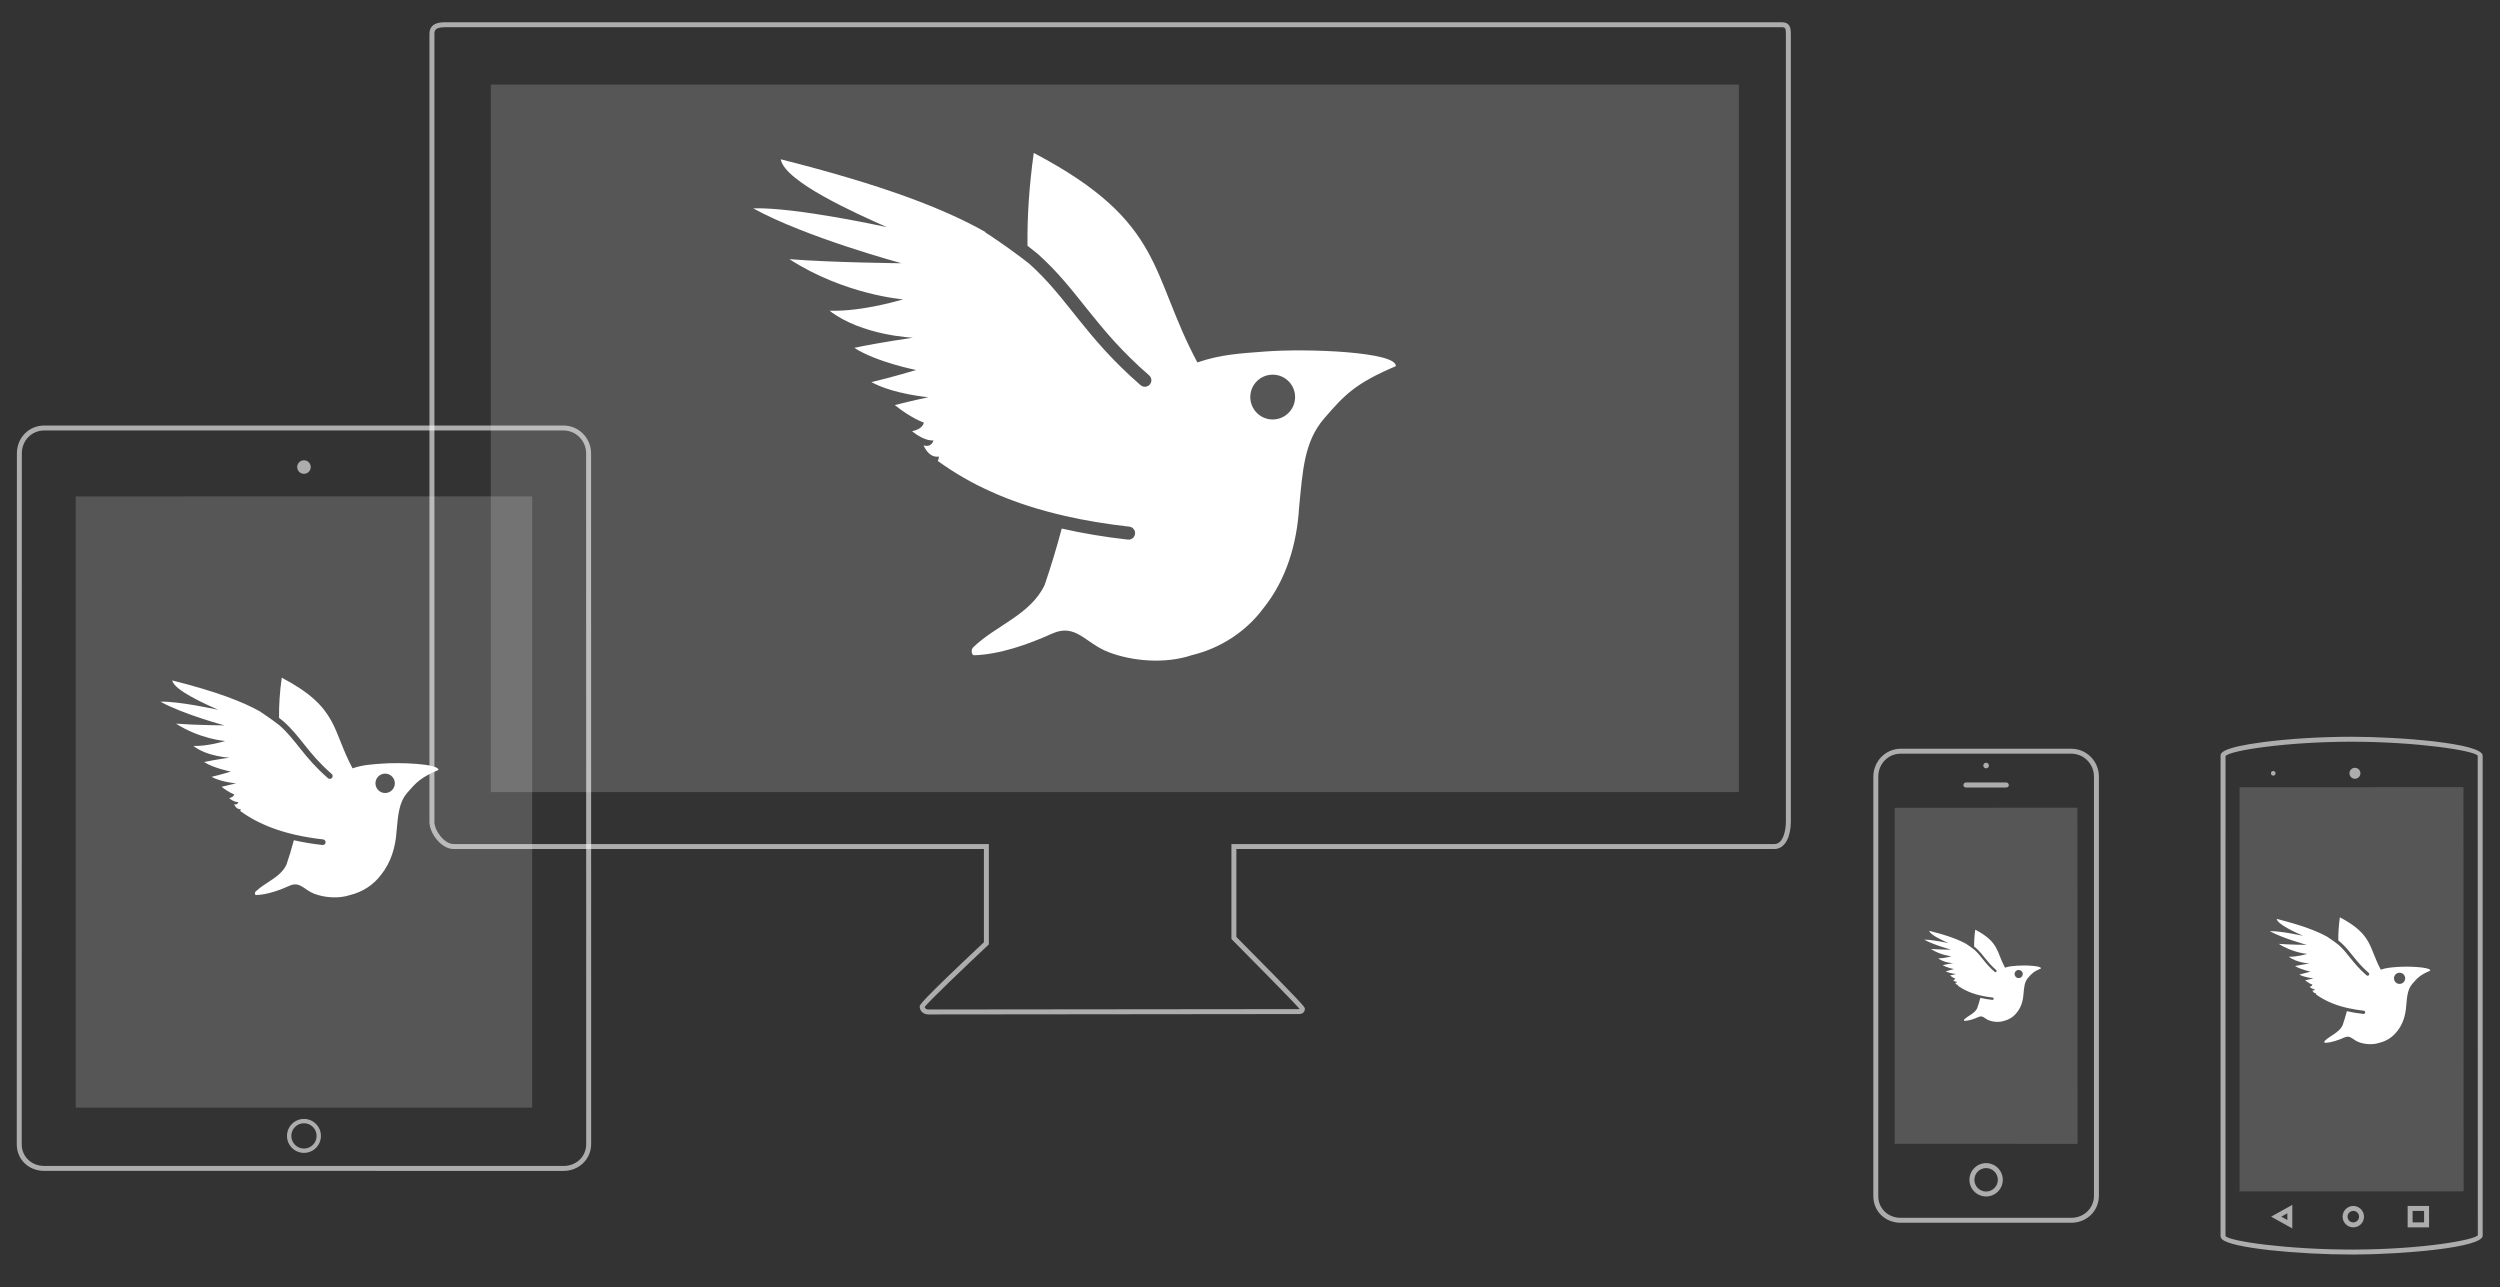 <?xml version="1.0" encoding="UTF-8" standalone="no"?>
<!-- Generator: Adobe Illustrator 19.0.0, SVG Export Plug-In . SVG Version: 6.00 Build 0)  -->

<svg
   xmlns:dc="http://purl.org/dc/elements/1.1/"
   xmlns:cc="http://creativecommons.org/ns#"
   xmlns:rdf="http://www.w3.org/1999/02/22-rdf-syntax-ns#"
   xmlns:svg="http://www.w3.org/2000/svg"
   xmlns="http://www.w3.org/2000/svg"
   xmlns:sodipodi="http://sodipodi.sourceforge.net/DTD/sodipodi-0.dtd"
   xmlns:inkscape="http://www.inkscape.org/namespaces/inkscape"
   version="1.1"
   id="Layer_1"
   x="0px"
   y="0px"
   viewBox="0 0 505 260"
   enable-background="new 0 0 505 260"
   xml:space="preserve"
   inkscape:version="0.91 r13725"
   sodipodi:docname="homepage-devices.svg"><rect x="0" y="0" width="505" height="260" fill="#333333" stroke="none"/><defs
     id="defs4362" /><sodipodi:namedview
     pagecolor="#ffffff"
     bordercolor="#666666"
     borderopacity="1"
     objecttolerance="10"
     gridtolerance="10"
     guidetolerance="10"
     inkscape:pageopacity="0"
     inkscape:pageshadow="2"
     inkscape:window-width="1229"
     inkscape:window-height="724"
     id="namedview4360"
     showgrid="false"
     inkscape:zoom="1.0641607"
     inkscape:cx="252.5"
     inkscape:cy="130"
     inkscape:window-x="0"
     inkscape:window-y="0"
     inkscape:window-maximized="0"
     inkscape:current-layer="Layer_1" /><g
     id="XMLID_333_"
     transform="translate(0,10)"><g
       id="computer_1_"><g
         id="XMLID_334_"><g
           id="XMLID_335_"
           style="opacity:0.29"><path
             id="XMLID_336_"
             d="m 99.14,7.084 252.103,0 0,142.919 -252.103,0 0,-142.919 z"
             inkscape:connector-curvature="0"
             style="clip-rule:evenodd;opacity:0.6;fill:#ffffff;fill-rule:evenodd" /></g></g><path
         id="XMLID_21_"
         d="m 187.554,194.918 c -1.029,0 -1.775,-0.685 -1.775,-1.629 0,-0.27 0,-0.771 12.971,-12.955 l 0,-18.834 -107.137,0 c -2.458,0 -4.863,-3.147 -4.863,-5.496 l 0,-159.176 c 0,-0.67 0.198,-1.206 0.588,-1.59 0.796,-0.785 2.16,-0.765 3.602,-0.744 l 0.673,0.006 266.824,0 c 0.239,0 0.461,-0.004 0.664,-0.007 0.963,-0.016 1.66,-0.028 2.136,0.438 0.364,0.359 0.514,0.909 0.514,1.896 l 0,159.176 c 0,2.735 -1.024,5.496 -3.313,5.496 l -108.688,0 0,17.77 c 13.836,13.931 13.836,14.201 13.836,14.463 0,0.335 -0.1,0.603 -0.295,0.796 -0.334,0.33 -0.815,0.323 -1.295,0.314 l -0.225,-0.002 -74.217,0.078 z m -0.767,-1.52 c 0.058,0.381 0.423,0.52 0.767,0.52 l 74.217,-0.077 0.241,0.003 c 0.168,0 0.403,0.007 0.527,-0.018 -1.063,-1.263 -8.598,-8.918 -13.644,-13.998 l -0.145,-0.146 0,-19.182 109.687,0 c 1.83,0 2.313,-2.941 2.313,-4.496 l 0,-159.176 c 0,-0.645 -0.072,-1.043 -0.215,-1.184 -0.175,-0.172 -0.724,-0.165 -1.418,-0.151 -0.209,0.003 -0.436,0.007 -0.681,0.007 l -266.823,0 -0.688,-0.006 c -1.172,-0.018 -2.387,-0.035 -2.885,0.456 -0.195,0.192 -0.29,0.479 -0.29,0.878 l 0,159.176 c 0,1.816 2.035,4.496 3.863,4.496 l 108.137,0 0,20.268 -0.158,0.147 c -4.614,4.334 -12.02,11.413 -12.805,12.483 z"
         inkscape:connector-curvature="0"
         style="opacity:0.6;fill:#ffffff" /></g></g><g
     id="XMLID_287_"
     transform="translate(0,10)"><g
       id="tablet_1_"><g
         id="XMLID_317_"><g
           id="XMLID_325_"><path
             id="XMLID_331_"
             d="m 8.929,76.456 104.894,0 c 2.829,0 5.075,2.293 5.075,5.123 l 0.016,139.516 c 0,2.829 -2.261,4.93 -5.091,4.93 L 8.929,226.017 c -2.829,0 -5.043,-2.045 -5.043,-4.874 L 3.911,81.578 c 0,-2.829 2.189,-5.122 5.018,-5.122 z"
             inkscape:connector-curvature="0"
             style="clip-rule:evenodd;opacity:0;fill-rule:evenodd" /><path
             id="XMLID_328_"
             d="M 113.823,226.525 8.929,226.517 c -3.16,0 -5.542,-2.311 -5.542,-5.375 L 3.411,81.578 c 0,-3.153 2.424,-5.623 5.519,-5.623 l 104.894,0 c 3.074,0 5.575,2.522 5.575,5.623 l 0.016,139.516 c -0.001,3.045 -2.456,5.431 -5.592,5.431 z M 8.929,76.956 c -2.534,0 -4.519,2.03 -4.519,4.623 L 4.387,221.142 c 0,2.494 1.953,4.375 4.542,4.375 l 104.894,0.008 c 2.617,0 4.591,-1.904 4.591,-4.431 L 118.398,81.578 c 0,-2.549 -2.052,-4.623 -4.575,-4.623 l -104.894,0 z"
             inkscape:connector-curvature="0"
             style="opacity:0.6;fill:#ffffff" /></g></g><g
         id="XMLID_306_"><g
           id="XMLID_307_"
           style="opacity:0.29"><path
             id="XMLID_308_"
             d="m 15.299,90.282 92.203,-0.01 -0.008,123.46 -92.195,0.003 0,-123.453 z"
             inkscape:connector-curvature="0"
             style="clip-rule:evenodd;opacity:0.6;fill:#ffffff;fill-rule:evenodd" /></g></g><g
         id="XMLID_301_"><path
           id="XMLID_304_"
           d="m 61.4,82.975 c 0.757,0 1.37,0.613 1.37,1.37 0,0.757 -0.613,1.37 -1.37,1.37 -0.757,0 -1.37,-0.613 -1.37,-1.37 0,-0.757 0.614,-1.37 1.37,-1.37 z"
           inkscape:connector-curvature="0"
           style="clip-rule:evenodd;opacity:0.6;fill:#ffffff;fill-rule:evenodd" /></g><g
         id="XMLID_288_"><g
           id="XMLID_290_"><path
             id="XMLID_298_"
             d="m 61.4,216.462 c 1.652,0 2.992,1.339 2.992,2.992 0,1.652 -1.339,2.992 -2.992,2.992 -1.652,0 -2.992,-1.339 -2.992,-2.992 10e-4,-1.653 1.34,-2.992 2.992,-2.992 z"
             inkscape:connector-curvature="0"
             style="clip-rule:evenodd;opacity:0;fill-rule:evenodd" /><path
             id="XMLID_293_"
             d="m 61.401,222.882 c -1.89,0 -3.428,-1.537 -3.428,-3.428 0,-1.891 1.538,-3.429 3.428,-3.429 1.89,0 3.428,1.538 3.428,3.429 0,1.891 -1.539,3.428 -3.428,3.428 z m 0,-5.984 c -1.409,0 -2.555,1.146 -2.555,2.556 0,1.409 1.146,2.555 2.555,2.555 1.409,0 2.555,-1.146 2.555,-2.555 0,-1.41 -1.147,-2.556 -2.555,-2.556 z"
             inkscape:connector-curvature="0"
             style="opacity:0.6;fill:#ffffff" /></g></g></g></g><g
     id="XMLID_252_"
     transform="translate(0,10)"><g
       id="mobile_3_"><g
         id="XMLID_279_"><path
           id="XMLID_281_"
           d="m 418.402,236.997 -34.459,0 c -3.154,0 -5.532,-2.318 -5.532,-5.394 l 0.004,-84.713 c 0,-3.113 2.48,-5.646 5.528,-5.646 l 34.459,0 c 3.076,0 5.578,2.522 5.578,5.622 l 0,84.673 c 0,3.06 -2.45,5.458 -5.578,5.458 z m -34.459,-94.753 c -2.539,0 -4.528,2.041 -4.528,4.646 l -0.004,84.713 c 0,2.505 1.948,4.394 4.532,4.394 l 34.459,0 c 2.567,0 4.578,-1.958 4.578,-4.458 l 0,-84.673 c 0,-2.549 -2.054,-4.622 -4.578,-4.622 l -34.459,0 z"
           inkscape:connector-curvature="0"
           style="opacity:0.6;fill:#ffffff" /></g><g
         id="XMLID_273_"><path
           id="XMLID_276_"
           d="m 401.196,231.689 c -1.858,0 -3.37,-1.512 -3.37,-3.369 0,-1.858 1.512,-3.37 3.37,-3.37 1.857,0 3.369,1.512 3.369,3.37 0,1.857 -1.512,3.369 -3.369,3.369 z m 0,-5.739 c -1.307,0 -2.37,1.063 -2.37,2.37 0,1.307 1.063,2.369 2.37,2.369 1.307,0 2.369,-1.062 2.369,-2.369 0,-1.307 -1.063,-2.37 -2.369,-2.37 z"
           inkscape:connector-curvature="0"
           style="opacity:0.6;fill:#ffffff" /></g><g
         id="XMLID_268_"><g
           id="XMLID_269_"
           style="opacity:0.29"><path
             id="XMLID_270_"
             d="m 382.725,153.177 36.911,-0.014 0.03,67.894 -36.941,-0.006 0,-67.874 z"
             inkscape:connector-curvature="0"
             style="clip-rule:evenodd;opacity:0.6;fill:#ffffff;fill-rule:evenodd" /></g></g><g
         id="XMLID_253_"><g
           id="XMLID_261_"><path
             id="XMLID_262_"
             d="m 397.171,148.052 8.048,0 c 0.313,0 0.567,0.232 0.567,0.545 0,0.313 -0.254,0.481 -0.567,0.481 l -8.048,0 c -0.313,0 -0.567,-0.168 -0.567,-0.481 0,-0.313 0.254,-0.545 0.567,-0.545 z"
             inkscape:connector-curvature="0"
             style="clip-rule:evenodd;opacity:0.6;fill:#ffffff;fill-rule:evenodd" /></g><g
           id="XMLID_256_"><path
             id="XMLID_259_"
             d="m 401.195,144.072 c 0.313,0 0.567,0.254 0.567,0.567 0,0.313 -0.254,0.567 -0.567,0.567 -0.313,0 -0.567,-0.254 -0.567,-0.567 0,-0.313 0.254,-0.567 0.567,-0.567 z"
             inkscape:connector-curvature="0"
             style="clip-rule:evenodd;opacity:0.6;fill:#ffffff;fill-rule:evenodd" /></g></g></g></g><path
     id="XMLID_24_"
     d="m 475.204,253.414 c -11.083,0 -24.564,-1.304 -26.364,-3.098 -0.239,-0.238 -0.289,-0.476 -0.289,-0.633 l 0.005,-97.007 c 0,-0.489 0,-1.636 8.551,-2.762 5.257,-0.691 11.784,-1.088 17.909,-1.088 0.004,0 0.007,0 0.011,0 9.5,0.001 26.47,1.279 26.47,3.821 l 0,96.959 c 0,2.474 -16.539,3.773 -25.798,3.806 -0.165,0.002 -0.331,0.002 -0.495,0.002 z m -25.648,-100.683 -0.005,96.952 c 0.749,1.04 12.471,2.73 25.604,2.73 0.18,0 0.359,0 0.54,-0.001 13.473,-0.048 24.158,-1.91 24.824,-2.9 l -0.022,-96.864 c -0.729,-1.06 -12.446,-2.819 -25.47,-2.821 -0.003,0 -0.008,0 -0.011,0 -12.958,0 -24.582,1.747 -25.46,2.904 z"
     inkscape:connector-curvature="0"
     style="opacity:0.6;fill:#ffffff" /><g
     id="XMLID_235_"
     transform="translate(0,10)"><g
       id="XMLID_68_"><g
         id="XMLID_69_"
         style="opacity:0.6"><path
           id="XMLID_70_"
           d="m 475.366,237.927 c -1.192,0 -2.162,-0.97 -2.162,-2.162 0,-1.192 0.97,-2.162 2.162,-2.162 1.192,0 2.162,0.97 2.162,2.162 0,1.192 -0.969,2.162 -2.162,2.162 z m 0,-3.324 c -0.641,0 -1.162,0.521 -1.162,1.162 0,0.641 0.521,1.162 1.162,1.162 0.641,0 1.162,-0.521 1.162,-1.162 0,-0.641 -0.521,-1.162 -1.162,-1.162 z"
           inkscape:connector-curvature="0"
           style="fill:#ffffff" /></g></g></g><g
     id="XMLID_150_"
     transform="translate(0,10)"
     style="opacity:0.6"><g
       id="XMLID_152_"
       style="opacity:0.29"><path
         id="XMLID_155_"
         d="m 497.654,230.655 -45.259,-0.007 0,-81.629 45.223,-0.017 0.036,81.653 z"
         inkscape:connector-curvature="0"
         style="fill:#ffffff" /></g></g><g
     id="XMLID_140_"
     transform="translate(0,10)"><g
       id="XMLID_141_"><path
         id="XMLID_142_"
         d="m 475.697,145.097 c 0.612,0 1.109,0.496 1.109,1.109 0,0.612 -0.496,1.109 -1.109,1.109 -0.613,0 -1.109,-0.496 -1.109,-1.109 0,-0.613 0.497,-1.109 1.109,-1.109 z"
         inkscape:connector-curvature="0"
         style="clip-rule:evenodd;opacity:0.6;fill:#ffffff;fill-rule:evenodd" /></g></g><g
     id="XMLID_20_"
     transform="translate(0,10)"><g
       id="XMLID_28_"><path
         id="XMLID_29_"
         d="m 459.197,145.735 c 0.26,0 0.471,0.211 0.471,0.471 0,0.26 -0.211,0.471 -0.471,0.471 -0.26,0 -0.471,-0.211 -0.471,-0.471 0,-0.26 0.211,-0.471 0.471,-0.471 z"
         inkscape:connector-curvature="0"
         style="clip-rule:evenodd;opacity:0.6;fill:#ffffff;fill-rule:evenodd" /></g></g><path
     id="path2348-7"
     d="m 208.819,30.894 c -0.944,6.78 -1.334,13.018 -1.261,18.751 0.679,0.531 1.357,1.071 2.049,1.624 8.258,7.362 11.522,14.995 22.466,24.508 0.385,0.299 0.571,0.788 0.487,1.268 -0.085,0.48 -0.427,0.872 -0.891,1.021 -0.464,0.149 -0.974,0.032 -1.323,-0.308 -11.271,-9.797 -14.658,-17.549 -22.487,-24.529 -0.069,-0.053 -0.137,-0.105 -0.206,-0.158 -0.315,-0.243 -0.627,-0.483 -0.939,-0.72 -0.06,-0.046 -0.118,-0.091 -0.178,-0.137 -0.32,-0.242 -0.635,-0.477 -0.953,-0.713 -0.05,-0.038 -0.1,-0.072 -0.151,-0.11 -0.323,-0.24 -0.647,-0.48 -0.966,-0.713 -0.044,-0.032 -0.086,-0.064 -0.13,-0.096 -0.328,-0.238 -0.656,-0.468 -0.98,-0.699 -0.035,-0.025 -0.068,-0.051 -0.103,-0.075 -0.334,-0.237 -0.663,-0.469 -0.994,-0.699 -0.025,-0.017 -0.051,-0.031 -0.075,-0.048 -0.337,-0.234 -0.668,-0.466 -1.001,-0.692 -0.018,-0.012 -0.037,-0.022 -0.055,-0.034 -0.194,-0.131 -0.383,-0.262 -0.576,-0.391 -0.156,-0.104 -0.311,-0.213 -0.466,-0.315 -0.346,-0.229 -0.693,-0.451 -1.035,-0.672 l 0,-0.087 c -8.397,-4.774 -20.847,-9.521 -41.341,-14.694 0.782,4.539 15.361,10.997 21.452,13.714 0,0 -18.312,-4.054 -27.03,-3.811 10.626,5.869 29.977,11.096 29.977,11.096 0,0 -13.717,-0.12 -22.651,-0.822 11.188,7.213 22.959,8.115 22.959,8.115 0,0 -8.125,2.522 -14.852,2.296 6.508,5.036 16.867,5.455 16.867,5.455 0,0 -6.685,0.935 -11.87,2.049 4.594,2.927 12.494,4.469 12.494,4.469 0,0 -4.519,1.384 -9.033,2.454 4.552,2.454 11.514,3.05 11.514,3.05 0,0 -3.365,0.706 -6.785,1.583 3.294,2.666 5.853,3.536 5.853,3.536 0,0 -0.06,1.279 -2.371,1.748 2.669,2.161 4.325,1.85 4.325,1.85 0,0 -0.314,1.509 -2.001,1.007 1.282,2.806 3.084,2.248 3.084,2.248 0,0 0.057,0.361 -0.212,0.891 0.003,0.003 0.004,0.005 0.007,0.007 0.09,0.065 0.184,0.127 0.274,0.192 0.349,0.251 0.7,0.503 1.055,0.747 0.007,0.005 0.014,0.009 0.021,0.014 0.32,0.219 0.648,0.431 0.973,0.644 0.1,0.065 0.195,0.134 0.295,0.199 0.029,0.019 0.06,0.036 0.089,0.055 0.029,0.019 0.06,0.036 0.089,0.055 0.352,0.226 0.704,0.453 1.062,0.672 0.033,0.02 0.07,0.035 0.103,0.055 0.051,0.031 0.1,0.065 0.151,0.096 0.377,0.227 0.761,0.451 1.145,0.672 0.318,0.182 0.637,0.364 0.959,0.541 0.022,0.012 0.046,0.022 0.069,0.034 0.182,0.1 0.364,0.203 0.548,0.302 0.342,0.183 0.688,0.364 1.035,0.541 0.102,0.052 0.206,0.099 0.308,0.151 0.414,0.209 0.832,0.416 1.254,0.617 0.476,0.227 0.96,0.447 1.446,0.665 0.199,0.089 0.403,0.173 0.603,0.26 0.138,0.06 0.273,0.126 0.411,0.185 0.16,0.068 0.319,0.138 0.48,0.206 0.034,0.014 0.069,0.027 0.103,0.041 0.055,0.023 0.11,0.046 0.164,0.069 0.279,0.115 0.561,0.23 0.843,0.343 0.21,0.084 0.419,0.165 0.631,0.247 0.102,0.04 0.206,0.077 0.308,0.117 0.278,0.106 0.555,0.212 0.836,0.315 0.236,0.087 0.475,0.175 0.713,0.26 0.276,0.099 0.55,0.199 0.829,0.295 0.364,0.125 0.734,0.242 1.103,0.363 0.21,0.069 0.419,0.138 0.631,0.206 0.035,0.011 0.068,0.023 0.103,0.034 0.5,0.158 1.005,0.315 1.515,0.466 0.598,0.177 1.198,0.347 1.809,0.514 0.61,0.166 1.227,0.324 1.85,0.48 0.624,0.156 1.254,0.307 1.892,0.452 0,0.003 0,0.005 0,0.007 4.047,0.925 8.365,1.638 12.981,2.159 0.723,0.081 1.246,0.737 1.165,1.46 -0.081,0.723 -0.737,1.24 -1.46,1.158 -4.727,-0.533 -9.17,-1.271 -13.351,-2.234 -1.023,3.834 -2.17,7.638 -3.447,11.384 -2.857,6.053 -9.892,8.179 -14.44,12.611 -0.522,0.477 -0.3,1.609 0.158,1.597 5.081,-0.131 10.958,-2.18 15.763,-4.359 4.805,-2.179 6.68,1.892 11.377,3.715 4.697,1.823 11.387,2.48 16.901,0.617 5.78,-1.398 10.922,-4.751 14.42,-9.465 4.656,-5.787 6.765,-13.054 7.21,-20.307 0.726,-7.485 1.016,-13.337 5.051,-18.011 4.035,-4.674 6.182,-7.056 14.488,-10.582 0.242,-2.899 -17.845,-3.615 -26.4,-2.961 -5.226,0.4 -8.95,0.589 -13.68,2.207 -4.738,-8.84 -6.445,-15.98 -10.047,-22.425 -3.716,-6.652 -9.516,-12.808 -23.007,-19.893 l 0,0 z m 48.263,44.788 c 2.499,0 4.53,2.024 4.53,4.523 0,2.499 -2.031,4.53 -4.53,4.53 -2.499,0 -4.523,-2.031 -4.523,-4.53 -0.001,-2.499 2.024,-4.523 4.523,-4.523 z"
     inkscape:connector-curvature="0"
     style="fill:#ffffff" /><path
     id="path2348-7_3_"
     d="m 56.913,136.891 c -0.408,2.934 -0.577,5.633 -0.546,8.114 0.294,0.23 0.587,0.463 0.887,0.703 3.573,3.186 4.986,6.489 9.722,10.605 0.167,0.13 0.247,0.341 0.211,0.549 -0.037,0.208 -0.185,0.377 -0.386,0.442 -0.201,0.065 -0.421,0.014 -0.572,-0.133 -4.877,-4.239 -6.343,-7.594 -9.73,-10.614 -0.03,-0.023 -0.059,-0.045 -0.089,-0.068 -0.136,-0.105 -0.271,-0.209 -0.406,-0.311 -0.026,-0.02 -0.051,-0.04 -0.077,-0.059 -0.139,-0.105 -0.275,-0.206 -0.412,-0.308 -0.022,-0.016 -0.043,-0.031 -0.065,-0.047 -0.14,-0.104 -0.28,-0.208 -0.418,-0.308 -0.019,-0.014 -0.037,-0.028 -0.056,-0.042 -0.142,-0.103 -0.284,-0.203 -0.424,-0.303 -0.015,-0.011 -0.029,-0.022 -0.044,-0.033 -0.144,-0.103 -0.287,-0.203 -0.43,-0.302 -0.011,-0.007 -0.022,-0.013 -0.033,-0.021 -0.146,-0.101 -0.289,-0.202 -0.433,-0.3 -0.008,-0.005 -0.016,-0.01 -0.024,-0.015 -0.084,-0.057 -0.166,-0.113 -0.249,-0.169 -0.067,-0.045 -0.135,-0.092 -0.202,-0.136 -0.15,-0.099 -0.3,-0.195 -0.448,-0.291 l 0,-0.039 c -3.634,-2.066 -9.021,-4.12 -17.889,-6.358 0.339,1.964 6.647,4.759 9.283,5.934 0,0 -7.924,-1.754 -11.697,-1.649 4.598,2.54 12.972,4.801 12.972,4.801 0,0 -5.936,-0.052 -9.802,-0.356 4.841,3.121 9.935,3.511 9.935,3.511 0,0 -3.516,1.091 -6.427,0.994 2.816,2.179 7.299,2.361 7.299,2.361 0,0 -2.893,0.405 -5.137,0.887 1.988,1.267 5.406,1.934 5.406,1.934 0,0 -1.956,0.599 -3.909,1.062 1.97,1.062 4.982,1.32 4.982,1.32 0,0 -1.456,0.305 -2.936,0.685 1.426,1.154 2.533,1.53 2.533,1.53 0,0 -0.026,0.554 -1.026,0.756 1.155,0.935 1.871,0.801 1.871,0.801 0,0 -0.136,0.653 -0.866,0.436 0.555,1.214 1.335,0.973 1.335,0.973 0,0 0.025,0.156 -0.092,0.386 10e-4,0.001 0.002,0.002 0.003,0.003 0.039,0.028 0.079,0.055 0.119,0.083 0.151,0.109 0.303,0.218 0.457,0.323 0.003,0.002 0.006,0.004 0.009,0.006 0.138,0.095 0.28,0.187 0.421,0.279 0.043,0.028 0.084,0.058 0.128,0.086 0.013,0.008 0.026,0.016 0.039,0.024 0.013,0.008 0.026,0.016 0.039,0.024 0.152,0.098 0.304,0.196 0.46,0.291 0.014,0.009 0.03,0.015 0.044,0.024 0.022,0.013 0.043,0.028 0.065,0.042 0.163,0.098 0.329,0.195 0.495,0.291 0.138,0.079 0.275,0.157 0.415,0.234 0.01,0.005 0.02,0.01 0.03,0.015 0.079,0.043 0.158,0.088 0.237,0.13 0.148,0.079 0.298,0.158 0.448,0.234 0.044,0.022 0.089,0.043 0.133,0.065 0.179,0.09 0.36,0.18 0.543,0.267 0.206,0.098 0.415,0.194 0.626,0.288 0.086,0.038 0.174,0.075 0.261,0.113 0.06,0.026 0.118,0.054 0.178,0.08 0.069,0.03 0.138,0.06 0.208,0.089 0.015,0.006 0.03,0.012 0.044,0.018 0.024,0.01 0.048,0.02 0.071,0.03 0.121,0.05 0.243,0.1 0.365,0.148 0.091,0.036 0.181,0.071 0.273,0.107 0.044,0.017 0.089,0.033 0.133,0.05 0.12,0.046 0.24,0.092 0.362,0.136 0.102,0.038 0.205,0.076 0.308,0.113 0.12,0.043 0.238,0.086 0.359,0.128 0.158,0.054 0.318,0.105 0.477,0.157 0.091,0.03 0.181,0.06 0.273,0.089 0.015,0.005 0.029,0.01 0.044,0.015 0.216,0.069 0.435,0.136 0.655,0.202 0.259,0.077 0.518,0.15 0.783,0.222 0.264,0.072 0.531,0.14 0.801,0.208 0.27,0.067 0.543,0.133 0.819,0.196 0,0.001 0,0.002 0,0.003 1.751,0.4 3.62,0.709 5.617,0.934 0.313,0.035 0.539,0.319 0.504,0.632 -0.035,0.313 -0.319,0.536 -0.632,0.501 -2.046,-0.231 -3.968,-0.55 -5.777,-0.967 -0.443,1.659 -0.939,3.305 -1.492,4.926 -1.236,2.619 -4.28,3.539 -6.249,5.457 -0.226,0.206 -0.13,0.696 0.068,0.691 2.199,-0.057 4.742,-0.943 6.821,-1.886 2.079,-0.943 2.89,0.819 4.923,1.607 2.033,0.788 4.928,1.073 7.313,0.267 2.501,-0.605 4.726,-2.056 6.24,-4.096 2.015,-2.504 2.927,-5.649 3.12,-8.787 0.314,-3.239 0.44,-5.771 2.186,-7.794 1.746,-2.023 2.675,-3.053 6.27,-4.579 0.105,-1.254 -7.722,-1.564 -11.424,-1.281 -2.261,0.173 -3.873,0.255 -5.92,0.955 -2.05,-3.825 -2.789,-6.915 -4.348,-9.704 -1.608,-2.881 -4.118,-5.545 -9.956,-8.611 l 0,0 z m 20.885,19.381 c 1.081,0 1.96,0.876 1.96,1.957 0,1.081 -0.879,1.96 -1.96,1.96 -1.081,0 -1.957,-0.879 -1.957,-1.96 -10e-4,-1.081 0.875,-1.957 1.957,-1.957 z"
     inkscape:connector-curvature="0"
     style="fill:#ffffff" /><path
     id="path2348-7_1_"
     d="m 399.003,187.793 c -0.172,1.232 -0.242,2.365 -0.229,3.407 0.123,0.096 0.247,0.195 0.372,0.295 1.501,1.338 2.094,2.725 4.082,4.453 0.07,0.054 0.104,0.143 0.088,0.23 -0.015,0.087 -0.078,0.158 -0.162,0.186 -0.084,0.027 -0.177,0.006 -0.24,-0.056 -2.048,-1.78 -2.663,-3.189 -4.086,-4.457 -0.013,-0.01 -0.025,-0.019 -0.037,-0.029 -0.057,-0.044 -0.114,-0.088 -0.171,-0.131 -0.011,-0.008 -0.021,-0.017 -0.032,-0.025 -0.058,-0.044 -0.115,-0.087 -0.173,-0.13 -0.009,-0.007 -0.018,-0.013 -0.027,-0.02 -0.059,-0.044 -0.117,-0.087 -0.176,-0.13 -0.008,-0.006 -0.016,-0.012 -0.024,-0.017 -0.06,-0.043 -0.119,-0.085 -0.178,-0.127 -0.006,-0.005 -0.012,-0.009 -0.019,-0.014 -0.061,-0.043 -0.121,-0.085 -0.181,-0.127 -0.005,-0.003 -0.009,-0.006 -0.014,-0.009 -0.061,-0.042 -0.121,-0.085 -0.182,-0.126 -0.003,-0.002 -0.007,-0.004 -0.01,-0.006 -0.035,-0.024 -0.07,-0.048 -0.105,-0.071 -0.028,-0.019 -0.057,-0.039 -0.085,-0.057 -0.063,-0.042 -0.126,-0.082 -0.188,-0.122 l 0,-0.016 c -1.526,-0.867 -3.788,-1.73 -7.512,-2.67 0.142,0.825 2.791,1.998 3.898,2.492 0,0 -3.327,-0.737 -4.911,-0.692 1.931,1.066 5.447,2.016 5.447,2.016 0,0 -2.492,-0.022 -4.116,-0.149 2.033,1.311 4.172,1.474 4.172,1.474 0,0 -1.476,0.458 -2.699,0.417 1.183,0.915 3.065,0.991 3.065,0.991 0,0 -1.215,0.17 -2.157,0.372 0.835,0.532 2.27,0.812 2.27,0.812 0,0 -0.821,0.251 -1.641,0.446 0.827,0.446 2.092,0.554 2.092,0.554 0,0 -0.612,0.128 -1.233,0.288 0.599,0.484 1.064,0.643 1.064,0.643 0,0 -0.011,0.232 -0.431,0.318 0.485,0.393 0.786,0.336 0.786,0.336 0,0 -0.057,0.274 -0.364,0.183 0.233,0.51 0.56,0.408 0.56,0.408 0,0 0.01,0.066 -0.039,0.162 0,0 0.001,0.001 0.001,0.001 0.016,0.012 0.033,0.023 0.05,0.035 0.063,0.046 0.127,0.091 0.192,0.136 10e-4,0.001 0.003,0.002 0.004,0.002 0.058,0.04 0.118,0.078 0.177,0.117 0.018,0.012 0.035,0.024 0.054,0.036 0.005,0.003 0.011,0.007 0.016,0.01 0.005,0.003 0.011,0.007 0.016,0.01 0.064,0.041 0.128,0.082 0.193,0.122 0.006,0.004 0.013,0.006 0.019,0.01 0.009,0.006 0.018,0.012 0.027,0.017 0.068,0.041 0.138,0.082 0.208,0.122 0.058,0.033 0.116,0.066 0.174,0.098 0.004,0.002 0.008,0.004 0.012,0.006 0.033,0.018 0.066,0.037 0.1,0.055 0.062,0.033 0.125,0.066 0.188,0.098 0.018,0.009 0.037,0.018 0.056,0.027 0.075,0.038 0.151,0.076 0.228,0.112 0.086,0.041 0.174,0.081 0.263,0.121 0.036,0.016 0.073,0.031 0.11,0.047 0.025,0.011 0.049,0.023 0.075,0.034 0.029,0.012 0.058,0.025 0.087,0.037 0.006,0.003 0.012,0.005 0.019,0.007 0.01,0.004 0.02,0.008 0.03,0.012 0.051,0.021 0.102,0.042 0.153,0.062 0.038,0.015 0.076,0.03 0.115,0.045 0.019,0.007 0.037,0.014 0.056,0.021 0.051,0.019 0.101,0.038 0.152,0.057 0.043,0.016 0.086,0.032 0.13,0.047 0.05,0.018 0.1,0.036 0.151,0.054 0.066,0.023 0.133,0.044 0.201,0.066 0.038,0.012 0.076,0.025 0.115,0.037 0.006,0.002 0.012,0.004 0.019,0.006 0.091,0.029 0.183,0.057 0.275,0.085 0.109,0.032 0.218,0.063 0.329,0.093 0.111,0.03 0.223,0.059 0.336,0.087 0.113,0.028 0.228,0.056 0.344,0.082 0,0 0,0.001 0,0.001 0.735,0.168 1.52,0.298 2.359,0.392 0.131,0.015 0.226,0.134 0.212,0.265 -0.015,0.131 -0.134,0.225 -0.265,0.21 -0.859,-0.097 -1.666,-0.231 -2.426,-0.406 -0.186,0.697 -0.394,1.388 -0.626,2.068 -0.519,1.1 -1.797,1.486 -2.624,2.291 -0.095,0.087 -0.055,0.292 0.029,0.29 0.923,-0.024 1.991,-0.396 2.864,-0.792 0.873,-0.396 1.214,0.344 2.067,0.675 0.854,0.331 2.069,0.451 3.071,0.112 1.05,-0.254 1.984,-0.863 2.62,-1.72 0.846,-1.051 1.229,-2.372 1.31,-3.69 0.132,-1.36 0.185,-2.423 0.918,-3.273 0.733,-0.849 1.123,-1.282 2.633,-1.923 0.044,-0.527 -3.243,-0.657 -4.797,-0.538 -0.95,0.073 -1.626,0.107 -2.486,0.401 -0.861,-1.606 -1.171,-2.904 -1.826,-4.075 -0.676,-1.198 -1.73,-2.316 -4.182,-3.604 l 0,0 z m 8.77,8.138 c 0.454,0 0.823,0.368 0.823,0.822 0,0.454 -0.369,0.823 -0.823,0.823 -0.454,0 -0.822,-0.369 -0.822,-0.823 0,-0.454 0.368,-0.822 0.822,-0.822 z"
     inkscape:connector-curvature="0"
     style="fill:#ffffff" /><path
     id="path2348-7_2_"
     d="m 472.654,185.298 c -0.236,1.694 -0.333,3.253 -0.315,4.685 0.17,0.133 0.339,0.268 0.512,0.406 2.063,1.84 2.879,3.747 5.614,6.124 0.096,0.075 0.143,0.197 0.122,0.317 -0.021,0.12 -0.107,0.218 -0.223,0.255 -0.116,0.037 -0.243,0.008 -0.331,-0.077 -2.816,-2.448 -3.663,-4.385 -5.619,-6.129 -0.017,-0.013 -0.034,-0.026 -0.051,-0.039 -0.079,-0.061 -0.157,-0.121 -0.235,-0.18 -0.015,-0.011 -0.029,-0.023 -0.045,-0.034 -0.08,-0.061 -0.159,-0.119 -0.238,-0.178 -0.013,-0.009 -0.025,-0.018 -0.038,-0.027 -0.081,-0.06 -0.162,-0.12 -0.241,-0.178 -0.011,-0.008 -0.022,-0.016 -0.033,-0.024 -0.082,-0.059 -0.164,-0.117 -0.245,-0.175 -0.009,-0.006 -0.017,-0.013 -0.026,-0.019 -0.083,-0.059 -0.166,-0.117 -0.248,-0.175 -0.006,-0.004 -0.013,-0.008 -0.019,-0.012 -0.084,-0.058 -0.167,-0.116 -0.25,-0.173 -0.005,-0.003 -0.009,-0.006 -0.014,-0.009 -0.048,-0.033 -0.096,-0.065 -0.144,-0.098 -0.039,-0.026 -0.078,-0.053 -0.116,-0.079 -0.087,-0.057 -0.173,-0.113 -0.259,-0.168 l 0,-0.022 c -2.098,-1.193 -5.209,-2.379 -10.33,-3.672 0.195,1.134 3.838,2.748 5.36,3.427 0,0 -4.576,-1.013 -6.754,-0.952 2.655,1.466 7.49,2.773 7.49,2.773 0,0 -3.427,-0.03 -5.66,-0.206 2.796,1.802 5.737,2.028 5.737,2.028 0,0 -2.03,0.63 -3.711,0.574 1.626,1.258 4.214,1.363 4.214,1.363 0,0 -1.67,0.234 -2.966,0.512 1.148,0.731 3.122,1.117 3.122,1.117 0,0 -1.129,0.346 -2.257,0.613 1.137,0.613 2.877,0.762 2.877,0.762 0,0 -0.841,0.176 -1.695,0.396 0.823,0.666 1.462,0.884 1.462,0.884 0,0 -0.015,0.32 -0.593,0.437 0.667,0.54 1.081,0.462 1.081,0.462 0,0 -0.079,0.377 -0.5,0.252 0.32,0.701 0.771,0.562 0.771,0.562 0,0 0.014,0.09 -0.053,0.223 10e-4,0.001 10e-4,0.001 0.002,0.002 0.022,0.016 0.046,0.032 0.069,0.048 0.087,0.063 0.175,0.126 0.264,0.187 0.002,0.001 0.003,0.002 0.005,0.003 0.08,0.055 0.162,0.108 0.243,0.161 0.025,0.016 0.049,0.033 0.074,0.05 0.007,0.005 0.015,0.009 0.022,0.014 0.007,0.005 0.015,0.009 0.022,0.014 0.088,0.056 0.176,0.113 0.265,0.168 0.008,0.005 0.017,0.009 0.026,0.014 0.013,0.008 0.025,0.016 0.038,0.024 0.094,0.057 0.19,0.113 0.286,0.168 0.079,0.046 0.159,0.091 0.24,0.135 0.006,0.003 0.012,0.005 0.017,0.009 0.046,0.025 0.091,0.051 0.137,0.075 0.085,0.046 0.172,0.091 0.259,0.135 0.025,0.013 0.052,0.025 0.077,0.038 0.103,0.052 0.208,0.104 0.313,0.154 0.119,0.057 0.24,0.112 0.361,0.166 0.05,0.022 0.101,0.043 0.151,0.065 0.034,0.015 0.068,0.031 0.103,0.046 0.04,0.017 0.08,0.035 0.12,0.051 0.009,0.004 0.017,0.007 0.026,0.01 0.014,0.006 0.027,0.011 0.041,0.017 0.07,0.029 0.14,0.057 0.211,0.086 0.052,0.021 0.105,0.041 0.158,0.062 0.026,0.01 0.051,0.019 0.077,0.029 0.069,0.027 0.139,0.053 0.209,0.079 0.059,0.022 0.119,0.044 0.178,0.065 0.069,0.025 0.137,0.05 0.207,0.074 0.091,0.031 0.183,0.061 0.276,0.091 0.052,0.017 0.105,0.035 0.158,0.051 0.009,0.003 0.017,0.006 0.026,0.009 0.125,0.04 0.251,0.079 0.378,0.116 0.149,0.044 0.299,0.087 0.452,0.128 0.153,0.042 0.307,0.081 0.462,0.12 0.156,0.039 0.313,0.077 0.473,0.113 0,0.001 0,0.001 0,0.002 1.011,0.231 2.09,0.409 3.243,0.539 0.181,0.02 0.311,0.184 0.291,0.365 -0.02,0.181 -0.184,0.31 -0.365,0.289 -1.181,-0.133 -2.291,-0.318 -3.336,-0.558 -0.256,0.958 -0.542,1.909 -0.861,2.844 -0.714,1.512 -2.472,2.044 -3.608,3.151 -0.13,0.119 -0.075,0.402 0.039,0.399 1.27,-0.033 2.738,-0.545 3.939,-1.089 1.201,-0.544 1.669,0.473 2.843,0.928 1.174,0.455 2.845,0.62 4.223,0.154 1.444,-0.349 2.729,-1.187 3.603,-2.365 1.163,-1.446 1.69,-3.262 1.802,-5.074 0.181,-1.87 0.254,-3.333 1.262,-4.5 1.008,-1.168 1.545,-1.763 3.62,-2.644 0.06,-0.724 -4.459,-0.903 -6.597,-0.74 -1.306,0.1 -2.236,0.147 -3.418,0.551 -1.184,-2.209 -1.61,-3.993 -2.511,-5.603 -0.928,-1.663 -2.377,-3.202 -5.748,-4.972 l 0,0 z m 12.059,11.191 c 0.624,0 1.132,0.506 1.132,1.13 0,0.624 -0.508,1.132 -1.132,1.132 -0.624,0 -1.13,-0.508 -1.13,-1.132 0,-0.624 0.506,-1.13 1.13,-1.13 z"
     inkscape:connector-curvature="0"
     style="fill:#ffffff" /><g
     id="XMLID_13_"
     transform="translate(0,10)"
     style="opacity:0.6"><path
       id="XMLID_10_"
       d="m 490.67,237.927 -4.325,0 0,-4.324 4.325,0 0,4.324 z m -3.325,-1 2.325,0 0,-2.324 -2.325,0 0,2.324 z"
       inkscape:connector-curvature="0"
       style="fill:#ffffff" /></g><g
     id="XMLID_9_"
     transform="translate(0,10)"
     style="opacity:0.6"><path
       id="XMLID_6_"
       d="m 463.045,238.147 -4.281,-2.383 4.281,-2.383 0,4.766 z m -2.225,-2.382 1.225,0.682 0,-1.363 -1.225,0.681 z"
       inkscape:connector-curvature="0"
       style="fill:#ffffff" /></g></svg>